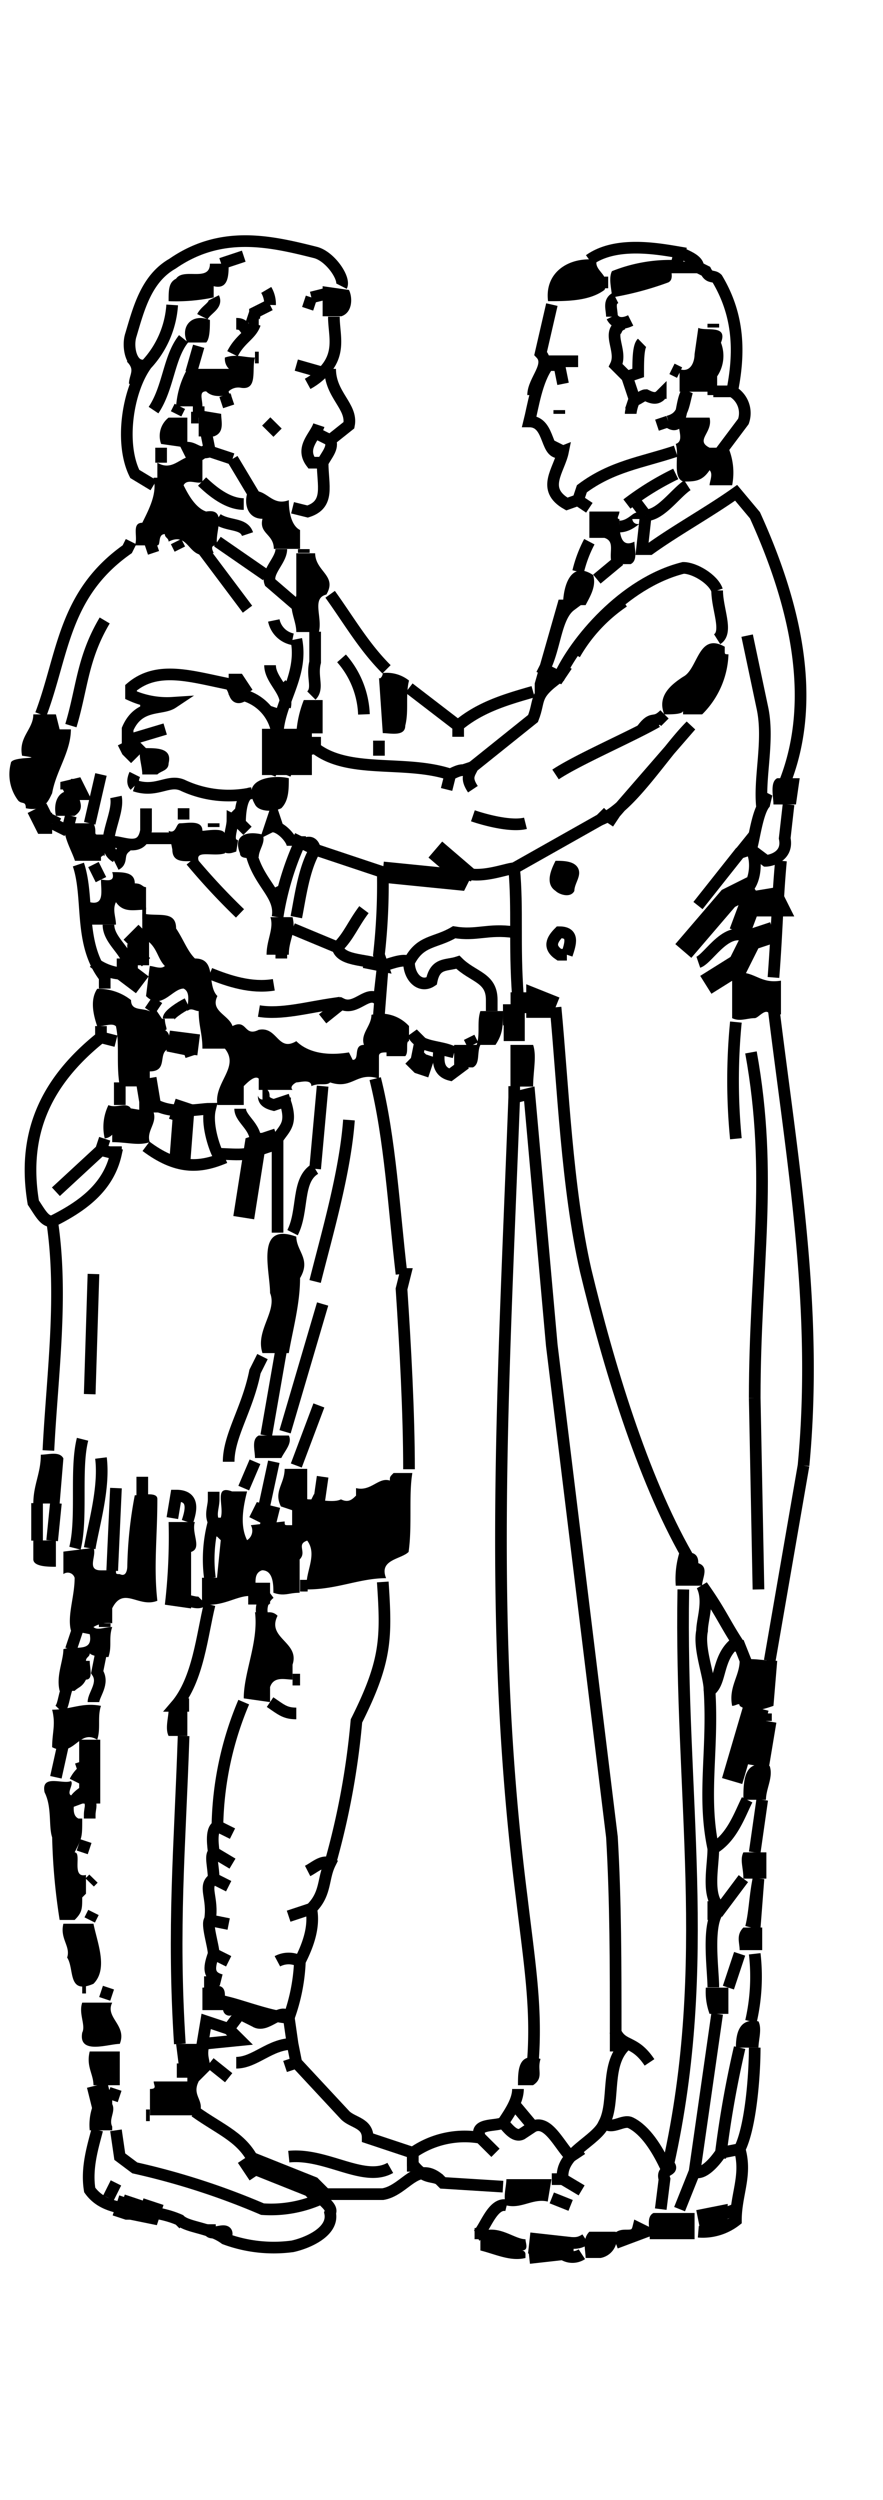 <svg xmlns="http://www.w3.org/2000/svg" width="106" height="300"><path d="M71.65 31.19c-.45 1.35 1.81 1.8.91 3.6-1.81 1.35-4.51 1.35-6.77 1.35-.45-3.6 2.71-5.4 5.86-4.95M80.67 31.19c-.45.9.45 2.25-.45 2.7a37.59 37.59 0 01-6.76 1.8c0-.9-.45-2.25 0-3.15a18.71 18.71 0 017.21-1.35M27.45 31.64c0 1.35 0 3.15-1.8 2.7v1.35a22 22 0 01-5.41.45c0-1.35 0-2.25.9-2.7.9-1.35 4.06.45 4.06-1.8h2.25M41.89 34.79c.45.9.45 2.71-.91 3.16h-2.25v-3.61l3.16.45M86.54 41.1a4.39 4.39 0 01-.45 4.06V47h-4.51v-2.7c1.35.45 1.8-.91 1.8-1.81l.45-3.15c.9.45 3.61-.45 2.71 1.8M30.61 42.9c-.45 1.36.45 4.06-1.8 3.61a1.68 1.68 0 00-1.36.45.45.45 0 00.46.45c-.91 0-2.26.45-3.16-.45-.9 0-.45.9-.45 1.8h-3.16a10.66 10.66 0 011.35-4.5h5A1.67 1.67 0 0127 42.9c1.36-.45 2.26 0 3.61 0M26.55 49.66c0 .91.45 2.26-.9 2.71h-1.8v-3.16l2.7.45M22.49 53.72l-3.15-.45a2.8 2.8 0 01.9-3.16h2.25v3.61M85.18 50.11c.45 1.81-1.8 2.71 0 3.61h2.26a7.8 7.8 0 01.45 4.51h-2.71c0-.45.46-1.36 0-1.81-.9 1.36-1.8 1.36-3.15 1.36-1.36-.46-.45-3.16-.91-4.51 1.36-.45-.45-2.7.91-3.16h3.15M24.3 57.78c-.45.45-1.81-.46-2.26.45.45.9 1.36 2.7 2.71 3.15 2.7-.45.9 2.71 1.35 4.06-.45 0-.9 0-.45.9-3.16 1.35-2.71-2.71-5.41-1.35 0-.45-.45-.45-.45-.9-.9 0-.45 1.35-.9 1.35h-2.71c.45-.9-.45-2.71.9-2.71.9-1.8 1.81-3.6 1.35-5.41h.46v-1.8c2.25 1.35 3.15-1.8 5.41-.45v2.71M34.67 60c0 1.8.45 3.15 1.35 3.6v2.26h-3.15c0-1.8-1.81-1.8-1.36-3.61-1.8 0-2.25-1.8-1.8-3.15 2.25-.9 2.71 1.8 5 .9M74.36 61.38c0 .45-.45.9 0 .9 0 1.35 0 3.61 1.8 2.71 0 .9.45 2.25-.45 2.7h-2.25c-.45-1.35.45-2.7-.9-3.15h-1.81v-3.16h3.61M37.83 66.34c0 2.25 2.7 2.7 1.35 5-1.8.45-.45 2.7-.9 4.5h-2.71c0-1.35-.9-2.7-.45-4a.44.44 0 00.45-.45v-5h2.26M71.2 69c.45 1.35-.45 2.71-.9 3.61h-2.71c0-2.26.91-5.41 3.61-3.61M87 77.6v.46c0 .45 0 .45.45.45a10.63 10.63 0 01-3.16 7.21H82v-.45c0 .45-1.36.45-2.26.45-.9-2.26.9-3.61 2.26-4.51 1.8-.9 1.8-5.41 5-3.61M49.1 81.66c-.45 1.8 0 3.61-.45 5.41 0 1.35-1.8.9-2.7.9l-.46-6.76c0 .45.46 0 .46-.45a4.28 4.28 0 013.15.9M7.16 87.52h1.35c0 2.7-1.8 5-2.25 7.66-.45.9-.91 2.26-3.16 1.8 0-.9-.45-.45-.9-.9a5.2 5.2 0 01-.9-4.5c0-.9 4.51-.45 1.35-.9C2.2 88.42 4 87.52 4 85.72h2.71l.45 1.8M34.67 93.38c0 1.35 0 2.7-.9 3.6-.9.46-2.71.46-3.16-.45-1.8-3.15 2.26-3.6 4.06-3.15M95.56 96.53h-2.71c0-.9-.45-2.7.45-3.15H96l-.45 3.15M24.3 99.69c.45 0 2.7-.45 2.7.45v2.25c-1.35.45-3.6-.45-3.15.9-1.36 0-3.16.45-3.16-1.35l-.45-2.25c.9.45.9-.9 1.35-.9.9 0 2.71-.45 2.71.9M11.22 98.79c.45.9 0 1.35.45 1.35h.9v2.7c0-.45-.45 0-.45 0v.45H9c-.45-1.35-1.35-2.7-1.35-4.5h3.61M31.51 100.14c.45.9-.45 1.8-.45 2.7-.45 0-2.25.45-2.25-.45-.9-2.25.9-2.7 2.7-2.25M69.4 104.19c.45.91-.45 1.81-.45 2.71-.45.9-1.81.45-2.26 0-1.35-.9-.45-2.71 0-3.61.9 0 2.26 0 2.71.9M16.18 106c.9 0 .9.45 1.35.45v2.7c-1.35 0-2.7.45-3.61-.9-.45.9 0 1.8 0 2.7h-3.15v-2.7c1.8.45 1.35-1.35 1.35-2.7.45 0 1.8.45 1.35-.9 1.36 0 2.71 0 2.71 1.35M21.14 111.41c.9 1.35 1.35 2.7 2.26 3.6 2.7 0 1.35 3.16 2.7 4.51-.9 1.8 1.35 2.25 1.81 3.6 1.8-.9 1.35 1.35 3.15.45 2.26-.45 2.26 2.71 4.51 1.36 1.36 1.35 3.61 1.8 6.32 1.35l.45.9c.9 0 0-1.8 1.35-1.8-.45-1.36.9-2.26.9-3.61a4.58 4.58 0 014.51 1.35v1.81c-.45 0 0 1.35-.45 1.8H46.4v-.45c-.45 0-.91 0-.91.45v2.7c-2.7-.9-3.15 1.35-5.86.45-.45.45-1.35 0-2.25.45 0-.9-1.36-.45-1.81-.45 0 0-.9.45-.45.9h-4.06v-1.35c-.45-.45-1.35.45-1.8.9v2.26H26.1c-.45-2.71 2.71-4.51.9-6.76h-2.7c0-1.81-.45-2.71-.45-4.51-.45 0-.91-.45-1.36 0 0-.9.45-2.25-.45-2.7-1.35 0-2.7 2.7-4.51.9l.45-3.61c.45 0 1.36.45 1.81 0-.9-.9-.9-2.25-2.26-3.15a.44.44 0 01-.45.45v-3.61c1.81.45 4.06-.45 4.06 1.81M93.75 117.72v4c-.45 0-1.35-.45-1.35 0-.45-.9-1.35.45-1.8.45-.91 0-1.81.45-2.71 0v-5.41c2.71-.45 3.16 1.36 5.86.91"/><path d="M15.73 120c0 1.35 1.35.9 2.25 1.35v.9h1.81c0 .9.45 1.35 0 1.35.9.45.45 1.81.45 2.26-1.35.45 0 2.7-2.26 2.7v1.8h-3.6c-.46-2.7 0-5-.46-7.21-.45-.45-1.35 0-2.25 0-.45-1.35-.9-3.15 0-4.5a6.31 6.31 0 014.06 1.35M60.38 121.32c0 1.8 0 2.7-.9 4.06h-1.81c-.45.9 0 2.25-.9 2.7h-2.25v-2.7h2.7c.45-1.36 0-2.71.45-4.06h2.71M64 125.38c.45 1.35 0 3.15 0 5h-2.72v-5H64M38.73 88h-3.16a13.14 13.14 0 01.9-4h2.26v4M15.73 133l2.7.45c.46 1.35-.9 2.25-.45 3.6-1.35.46-2.7 0-4.51 0v-.9a1.39 1.39 0 01-.9.45 6 6 0 01.45-4c.9.45 2.26-.45 2.71.45M35.57 148.36c0 1.8 1.81 2.7.45 5 0 3.15-.9 6.31-1.35 9h-3.16c-.9-2.7 1.81-5 .91-7.21 0-2.7-1.81-8.56 3.15-6.76M34.67 172.25c.45.9-.45 1.8-.9 2.7h-3.16c0-.9-.45-2.25.45-2.7h3.61M7.61 175l-.45 5.41H4c0-2.25.9-3.61.9-5.86.91 0 2.26-.45 2.71.45M36.93 179.91c1.35 0 3.15.45 4 0 .91.45 1.36 0 1.81-.45v-.9c1.8.45 2.7-1.36 4.06-.9 0-.46 0-.46.45-.91h2.25c-.45 2.71 0 6.31-.45 9.47-.9.9-3.61.9-2.7 3.15-3.16 0-5.87 1.35-9.47 1.35-.46-1.8 1.35-4.05 0-5.86-1.36.46 0 1.36-.91 2.26v4c-1.35 0-1.8.46-3.15 0 0-.9 0-2.7-1.36-2.7-1.35.45-.45 2.25-.9 3.16-1.8-.46-3.61 1.35-6.31.9v-3.16h1.8l.45-4.51-.45-.44h-.45v-2.26h.9c.45-1.35-.9-4 1.36-3.15h1.8c-.45 1.8-.9 4.05 0 5.85a1.34 1.34 0 00.45-1.8l4.06-.45c0 .45 0 .45.45.45h.45v-1.8l-1.35-.45c-.9-1.8.45-2.7.45-4.51h2.71v3.61M18.89 179.91c0 4.51-.46 8.11 0 12.17-2.26.9-4.06-1.81-5.42.9v1.8a3.37 3.37 0 00-2.25.45c.45.45 1.35 0 2.25 0-.45 1.35 0 2.25-.45 3.6-.45 0-1.8 0-2.25-.44 0 .44-.45.44-.45.9h.45c0 .9.45 2.25-.45 2.25-.45.9-.91.9-1.36 1.35h-1.8c-.45-1.8.45-3.6.45-5 1.35-.45 3.61.46 3.16-1.8l-2.26-.45c-.45-1.8.45-4.05.45-6.31a.86.86 0 00-1.35-.45v-2.7l3.61-.45c.45.9-.9 2.7.9 2.7h1.8c0 .45 0 .45.46.45.9.45.9-.9.9-.9a49.85 49.85 0 01.9-8.56c.9 0 2.71-.45 2.71.45M23.4 182.61c-.46 1.35.9 3.16-.46 3.61V193l-3.15-.45a70 70 0 00.45-9.92h3.16M6.71 188c-.9 0-2.71 0-2.71-.9v-2.26h2.71V188M83.83 187.57c1.35.45.45 1.8.45 2.7h-3.16a10.94 10.94 0 01.46-4.05c1.35 0 2.25 0 2.25 1.35M33.32 193.88c-1.36 2.7 2.7 3.15 1.8 5.86v1.8c-.9 0-2.25-.45-2.7.9v1.8l-3.16-.45c0-3.15 1.8-6.76 1.35-10.36.9.45 1.81-.45 2.71.45M93.3 199.29l-.45 5.4c-1.35.46-2.7.91-4.06 0 0-.45-.45 0-.9 0-.45-2.25.9-3.6.9-5.4 1.36-.46 2.71 0 4.51 0M12.12 204.69c-.45 1.36 0 2.71-.45 4.06-2.26-1.35-2.71 2.26-5.41.9 0-1.8.45-2.7 0-4.5 2.25 0 3.61-.91 5.86-.46M22.49 208.3h-2.25c-.45-.9 0-2.25 0-3.15h2.25v3.15M92.4 211.91c.45 1.35-.45 2.7-.45 4.05h-2.71c0-2.25 0-5 3.16-4.05M8.51 213.71c.45.45-.9 1.8.45 1.8 0 .9-.45 2.25.45 2.7h.46c0 2.26 0 2.26-.91 4.06.91 0-.45 3.15 1.36 2.71v2.25l-.45.45c0 1.35 0 1.8-.91 2.7h-1.8a73.73 73.73 0 01-.9-9.91c-.45-1.35 0-3.61-.91-5.41-.45-2.25 2.26-.9 3.16-1.35M92 225.42h-2.76c0-1.35-.45-2.25 0-3.15H92v3.15M11.22 230.83c.45 2.26 1.8 5.41 0 7.21-3.16 1.36-2.26-1.8-3.16-3.15.45-1.35-.9-2.25-.45-4.06h3.61M91.5 234h-2.71c0-.9-.45-1.8.45-2.71h2.26V234M27 239.4v1.8h-2.7v-2.7c.9 0 2.7-.91 2.7.9M87.44 241.65h-2.26a7.66 7.66 0 01-.45-3.15h2.71v3.15M13.47 240.3c-.9 1.8 1.81 2.7.91 4.95-1.36 0-5 1.36-4.51-1.35.45-.9-.46-2.25 0-3.6h3.6M91.05 242.55c.45.9 0 2.25 0 3.15h-2.71c0-1.8.45-3.6 2.71-3.15M25.2 245.25c-.45 1.36 0 1.81 0 2.71a10.64 10.64 0 01-3.61.9l-.45-3.61h4.06M14.38 250.21h-3.16c0-1.35-.9-2.25-.45-4.05h3.61v4.05M64.89 247.06c-.45 1.35.45 2.25-.9 3.15h-1.81c0-1.8 0-4.05 2.71-3.15M23.85 249.76c-.91 1.8.9 2.26 0 4.06H18v-3.16c.91 0 .45-.45.45-.9h5.42M13.47 252.47c.45.9-.45 1.8 0 2.7v.45h-2.7a6.67 6.67 0 01.45-3.15h2.25M65.79 264.18c-1.8-.45-3.16.9-5 .45-.45-.9 0-2.25 0-3.15h5.41l-.45 2.7M82.48 265.54h.9v3.15H78c0-1.35-.45-2.7.45-3.15h4.06M63.08 268.69c0 .45.46 1.35-.45 1.35a.44.44 0 01.45.45v.45c-1.8.45-3.6-.45-5.41-.9v-2.25c2.26-.9 4.06.9 5.41.9M73.91 267.79a2.38 2.38 0 01-1.81 3.15h-1.8c0-.9-.45-2.25.45-3.15h3.16M64 121.77c-.91-.45-1.81 0-2.71 0v-2.7H64v2.7M9.41 95.18c0 .9.91 1.8-.45 2.71H6.71c-.45-2.26.9-3.61 2.7-2.71M20.24 91.58c0 .9-.9.9-1.35 1.35h-1.81c0-1.35-.9-3.16.45-3.16s3.16 0 2.71 1.81M35.12 110.05c.45 1.81-.45 2.71-.45 4.51H32c0-1.8.91-3.15.46-4.51h2.7M25.2 38.4c0 .9 0 2.25-.45 2.7h-2.26c-.9-1.8.45-3.6 2.71-2.7"/><path fill="#010101" stroke="#000" stroke-miterlimit="10" stroke-width="2.84" d="M36.02 88.87v2.71h0-3.15v-2.71h3.15z"/><path fill="none" stroke="#000" stroke-width="2.53" d="M39.63 181.26v-.45h0v.45z"/><path d="M41 34.34c.46-.9-1.35-3.6-3.15-4.05-5.41-1.36-11.28-2.71-17.14 1.35-3.16 1.8-4.06 5.41-5 8.56-.45 1.35 0 4.06 1.8 3.61a11.6 11.6 0 003.16-7.22M17.53 43.81c-2.25 3.15-3.15 9.46-1.35 13.06l2.25 1.36M16.18 46.06c0-.9.9-1.8-.45-3.16M83.83 32.09l.9.45c.45.9.9.45 1.36.9 2.7 4.51 2.7 9 1.8 13.52a3 3 0 011.35 3.61l-2.7 3.6M87.89 46.96h-2.26M83.83 32.09h-2.71l.46-1.8c-2.71-.46-7.67-1.36-10.83.9M81.58 30.29c.9.45 2.25.9 2.25 1.8M29.26 30.74l-2.71.9M73.01 33.89h-.45" fill="none" stroke="#000" stroke-width="1.4"/><path d="M32.42 36.59l-1.81.91c0 .45-.45 1.35.45 1.35M30.61 38.85c-.45 1.35-1.8 1.8-2.7 3.6M29.71 39.75c-.45-.45-.45-.9-1.35-.9M30.16 38.85l.45-1.35M32.42 36.59a3.34 3.34 0 00-.46-1.8M37.38 35.69l-.45 1.36M37.38 35.69l1.8-.45M24.3 38c.45-.9 1.8-1.36 1.35-2.26M73.46 38c.45.9 1.35.9 2.25.45M74.81 38.85c-2.25.9 0 3.15-.9 5l1.35 1.35 1.35-.45c0-1.36 0-3.16.46-3.61" fill="none" stroke="#000" stroke-width="1.4"/><path d="M75.26 45.16l.9 2.7c0 .45.91-.45 1.36-.45.9.45 1.35.45 1.8 0v.45M76.61 47.86c-.45-.45-.9 1.35-.9 1.8M75.71 49.21l.45-1.35M73.91 39.75l.45-.9M73.46 38c0-.9-.45-1.81.45-2.26M65.34 43.35h4.06M67.14 43.81l.45 2.25M67.14 43.81h-1.35c-1.35 1.8-1.8 4.95-2.25 6.76 2.7 0 1.8 4.5 4.05 3.6-.45 2.25-2.7 4.51.46 6.31L69.4 60l.45-1.35c3.61-2.71 7.22-3.16 11.27-4.51M69.4 60.03l1.35.9M67.59 54.17l-1.8-.9" fill="none" stroke="#000" stroke-width="1.4"/><path d="M64 47.41c0-1.8 2.25-3.6.9-5l1.35-5.86M39.63 44.26c0 3.15 2.71 4.5 2.26 6.76l-2.26 1.8c.45.9-.45 1.8-.9 2.7 0 2.71.9 5-1.8 5.86l-1.81-.45" fill="none" stroke="#000" stroke-width="1.4"/><path d="M38.73 55.52h-1.35c-1.36-1.8.45-3.15.9-4.5M37.83 51.92l1.8.9M38.73 44.71a7.77 7.77 0 01-1.8 1.35M38.73 44.71l-3.16-.9M38.73 44.71C41 42.45 40.08 40.2 40.08 38M85.63 38.85v.45M18.43 49.21c1.81-2.7 1.81-6.31 3.61-8.56M23.85 41.55l-.91 3.16M31.06 42.9h-.45M80.67 44.26l.91.45M85.63 46.96v.45M80.22 50.57l-1.35.45M80.22 50.57C82 50.11 82 48.76 82.48 47c-.9 1.35-.45 5-2.26 3.61M27.45 48.76L27 47.41M21.59 48.76l-.45.9M23.85 48.76v1.35M67.14 49.21v.45M22.94 50.11h.91M31.96 50.57l1.36 1.35M27.91 55.07l2.7 4.51M27.91 55.07l-2.71-.9c-.9-.45-.9.9-2.26.45l-.45-.9c.91 0 1.36.9 2.71.45l-.45-2.25M25.2 54.17l2.71.9M19.34 53.72v1.8M77.52 61.83c1.8 0 3.6-2.7 5-3.6" fill="none" stroke="#000" stroke-width="1.4"/><path d="M77.52 61.83l-.45 4.06H78c3.15-2.26 7.21-4.51 10.37-6.76l2.26 2.7c4.51 9.92 7.66 21.63 3.6 32M76.61 62.28c0-.45-.9.9-2.25.9M75.26 60.48a33.91 33.91 0 015.86-3.61M76.16 60.03l1.36 1.8M29.26 60.48c-1.81 0-3.61-1.35-5-2.7M29.71 64.09c-.45-1.36-2.26-.91-3.61-1.81M33.77 65.89c0 1.35-1.81 2.7-1.35 4l3.15 2.71M31.96 69.04l-5.86-4.05M69.4 68.59A15.23 15.23 0 0170.75 65M15.73 65l-.45.9C7.61 71.3 7.61 78.51 4.9 85.72M15.28 65.89l.45-.9M21.14 64.99l.45.9M17.98 64.99l.45 1.35M36.47 65.89v.45M24.3 65.89l5.41 7.21M74.36 67.24l-2.71 2.25M86.09 70.85c0 2.25 1.35 5 0 5.85" fill="none" stroke="#000" stroke-width="1.4"/><path d="M86.09 70.85c-.46-1.36-2.71-2.71-4.06-2.71-7.22 1.8-13.08 9-14.89 13.07-3.15 2.25-2.25 2.7-3.15 5L56.77 92c-.45.9-.9 1.35 0 2.7" fill="none" stroke="#000" stroke-width="1.4"/><path d="M56.32 92.93c-.45-.9-1.35-.45-2.26 0l-.45 1.8M54.06 92.93c-5.41-1.8-12.17 0-16.23-3.16l-2.26.45M37.83 89.77v-1.35M45.49 90.68v-1.81M55.42 92.48l1.35-.45M64 83c-3.16.91-6.32 1.81-9 4.06v1.35M54.97 87.07l-5.87-4.51M64.89 83.46v-1.35l2.7-9.46h.91c-1.81 1.35-1.81 5-3.16 7.66l1.8.9.91-1.35M69 78.51a19.07 19.07 0 015.86-6.31M46.4 80.31c-2.71-2.7-4.51-5.86-6.77-9M8.51 87.07c1.36-4.51 1.36-8.07 4.06-12.62M35.57 76.7c.9 4.51-2.25 7.67-2.25 11.72a5.6 5.6 0 00-4.06-5c-1.35.91-.9-.9-1.81-1.35-4.51-.9-8.56-2.25-11.72.45v.9a10.49 10.49 0 005 .91c-1.35.9-4.06 0-5.41 3.15v1.35l4.51-1.35" fill="none" stroke="#000" stroke-width="1.4"/><path fill="none" stroke="#000" stroke-width="2.53" d="M15.28 88.87l.45.9.9.9"/><path fill="none" stroke="#000" stroke-width="1.4" d="M17.53 85.27v-.9"/><path fill="none" stroke="#000" stroke-width="2.53" d="M27.45 82.11h.91l.9 1.36"/><path fill="none" stroke="#000" stroke-width="1.4" d="M31.96 85.27l1.36.45M34.22 84.82c.45-1.81-1.8-3.16-1.8-5M33.77 82.11l.45.45M35.12 76.7a2.89 2.89 0 01-2.25-2.25M37.38 83.46c.9-.9 0-2.25.45-4V75.8M91.5 95.63l.9.45c-1.35 0-1.8 4.51-2.25 5.86l1.8 1.35c.45 0 2.71-.45 2.25-2.7l.46-4.06M93.75 103.29c-.45 5-.45 8.12-.9 14"/><path fill="none" stroke="#000" stroke-width="2.53" d="M92.85 111.86l-2.71.9-1.8 3.6v-.45l-3.61 2.26"/><path fill="none" stroke="#000" stroke-width="1.4" d="M88.34 115.91l.45-1.35M90.15 112.76c-2.71-2.26-5 2.25-6.32 2.7"/><path fill="none" stroke="#000" stroke-width="2.53" d="M88.79 111.86l1.35-3.61-.9-1.35-1.8.9-5.41 6.31"/><path d="M89.24 106.9c1.36-.45 1.81-3.61.91-5l-1.36.45-5 6.31M88.79 102.39l1.81-2.25M91.5 97c-.45-3.6.9-8.11 0-12.16l-1.81-8.57M43.69 85.72A10.79 10.79 0 0041 79M78.87 86.62c-3.16 1.8-9.47 4.51-12.18 6.31" fill="none" stroke="#000" stroke-width="1.4"/><path d="M77.07 87.52c1.35-1.8 1.35-.45 2.7-1.8l-.9.9M73.91 97.44l-.9 1.35M73 97.44l-.91.9-10.37 5.85c.45 5 0 9 .45 15.33M61.73 111.86c-3.16-.45-4.51.45-7.21 0-2.26 1.35-4.06.9-5.42 3.6 0 1.8 1.36 3.16 2.71 2.26.45-2.26 1.8-1.81 3.16-2.26 1.8 1.8 4.06 1.8 4.06 4.51v1.35" fill="none" stroke="#000" stroke-width="1.4"/><path d="M49.1 115.46c-.45-.45-1.8 0-3.15.45l-.46 5.86M45.49 120c-1.35-1.35-2.7 1.35-4.51.45l-2.25 1.8" fill="none" stroke="#000" stroke-width="1.4"/><path d="M40.08 121.32v-.9c-3.15.45-6.31 1.35-9 .9M40.08 120.42h.9M45.49 120l.46-4.06c-1.36-.9-5-.45-5.42-2.25l-5.41-2.25M40.53 113.66c1.36-1.35 1.81-2.71 3.16-4.51" fill="none" stroke="#000" stroke-width="1.4"/><path d="M43.69 115.46l2.26.45-.46-1.35a74.78 74.78 0 00.46-9.91l-8.12-2.71c-1.36 2.25-1.81 5.86-2.26 8.11" fill="none" stroke="#000" stroke-width="1.4"/><path d="M37.83 101.94c-.45-1.8-1.81 0-1.81-.9a34.35 34.35 0 00-2.7 9c.45-2.7-2.26-4-3.16-7.66M32.87 107.35l.9-.45" fill="none" stroke="#000" stroke-width="1.4"/><path d="M35.12 101.49c0-.9-1.8-2.7-2.7-2.25l.45-1.35.45 1.35M35.12 100.59l2.71 1.35" fill="none" stroke="#000" stroke-width="1.4"/><path fill="none" stroke="#000" stroke-width="2.53" d="M45.95 104.65l9.02.9.45-.9-3.16-2.71"/><path d="M55.42 104.65c2.25.9 5.41-.46 6.31-.46M72.1 98.34c3.61-1.36 7.67-8.12 10.83-11.27l-9 10.37M36.02 88.42h-.45M33.32 90.68l-.9 2.25M35.12 90.68l-.9 2.25M12.12 92.93l-1.35 5.86M16.18 94.28c2.71.9 4.06-.9 5.86 0a13.07 13.07 0 008.12.9h0c-1.35 0-1.35 3.16-1.35 3.61l.9.9" fill="none" stroke="#000" stroke-width="1.4"/><path d="M28.81 98.79l-.9-.45c0 1.35-.91 2.7.45 3.15-.45 0-.91.45-1.36 0l.45-.9M27.91 98.34l.9-.9M16.18 94.28c-.45-.45 0-1.35 0-1.35" fill="none" stroke="#000" stroke-width="1.4"/><path fill="none" stroke="#000" stroke-width="2.53" d="M8.51 94.73v-.9l.45.9h-.45"/><path d="M13.47 101c1.36 0 3.61 1.35 4.06-1.35V97M17.08 100.59h3.61M15.28 101.49c-1.36.9-.45 1.8-1.36 2.25M13.92 102.84c-2.25-1.35.46-5 0-7.21M22.04 96.98v1.36M6.26 98.79l.45-.9M6.26 98.79l1.8.9" fill="none" stroke="#000" stroke-width="1.4"/><path fill="none" stroke="#000" stroke-width="2.53" d="M6.26 98.79h-.9l-.91-1.81"/><path fill="none" stroke="#000" stroke-width="1.4" d="M8.51 97.89l-.45 1.8M63.08 98.79c-1.8.45-5-.45-6.31-.9M25.65 98.79v.45M28.81 109.6a79 79 0 01-5.87-6.31M11.22 115.46a6.29 6.29 0 004.06 1.35c.9-2.25-2.26-3.6-2.26-5.86"/><path fill="none" stroke="#000" stroke-width="2.53" d="M15.28 114.56h1.35v-1.8l-.9-.9"/><path fill="none" stroke="#000" stroke-width="1.4" d="M16.63 114.56l.9.9"/><path fill="none" stroke="#000" stroke-width="2.53" d="M15.28 115.01v1.8l1.8 1.36"/><path d="M15.28 116.81a4.89 4.89 0 01-2.71-.45v2.26M12.57 117.26c-3.16-4.05-1.8-9.46-3.16-13.52M11.22 103.74l.9 1.81M55.42 104.65l1.35.45" fill="none" stroke="#000" stroke-width="1.4"/><path fill="none" stroke="#000" stroke-width="2.53" d="M90.14 108.25l2.71-.45.45.9h-2.7"/><path fill="none" stroke="#000" stroke-width="1.4" d="M17.08 109.6h.45M68.05 114.56h-.91c-1.35-.9-.9-1.8 0-2.7 1.81 0 1.36 1.35.91 2.7M33.77 113.66v1.35M32.87 118.17c-2.71.45-5.42-.45-7.67-1.36M18.89 119.97l-.91 1.35M66.69 120.87c.9 9.46 1.36 21.63 3.61 31.55 2.71 11.26 6.77 24.78 12.18 34.25"/><path fill="none" stroke="#000" stroke-width="2.53" d="M66.69 120.87h-2.25v-.9l2.25.9"/><path d="M22.49 120.42c-.9.45-2.25 1.35-2.25 1.8" fill="none" stroke="#000" stroke-width="1.4"/><path fill="none" stroke="#000" stroke-width="2.53" d="M61.73 124.92V121.77h-1.35 1.35"/><path fill="none" stroke="#000" stroke-width="1.4" d="M96.46 175.85l-4.06 23.44M96.46 175.85c1.8-18.93-1.35-36.5-3.61-55M17.98 121.32l.91 1.35M88.34 136.64a72.08 72.08 0 010-14M13.92 124.93l-1.8-.46C5.35 129.88 2.65 136.19 4 144.3c.9 1.36 1.35 2.26 2.26 2.26 3.61-1.8 6.76-4.06 7.66-8.11l-1.8-.45-5.41 5M12.12 138l.45-1.36M13.92 138.45v-.9M6.26 146.56c1.35 9 0 18.48-.45 27.49M12.12 124.47h0v-1.35M54.52 126.28l-1.81-.45c0 .9-.45 2.7 1.35 3.15l1.81-1.35"/><path fill="none" stroke="#000" stroke-width="2.53" d="M51.81 128.08l-1.35-.45-.91-.9"/><path d="M50 127.18l.45-2.25-.91-.91c.91 1.81 3.16 1.36 5 2.26M56.32 124.47l.45.91M22.49 125.38l.45 1.35" fill="none" stroke="#000" stroke-width="1.4"/><path fill="none" stroke="#000" stroke-width="2.53" d="M22.49 125.38l-2.25-.46 3.61.46"/><path fill="none" stroke="#000" stroke-width="1.4" d="M90.6 167.74l.45 22.98M90.6 167.74c0-15.77 2.25-26.59-.45-41.46M48.2 152.87h.45l-.45 1.8c.45 6.76.9 14.87.9 21.63M48.2 152.87c-.9-7.66-1.35-16.23-3.16-23.44M14.38 129.88v2.71M18 132.14c2.26 1.8 5.87.9 7.22.9-.45 1.8.45 4.51.9 5.41 1.81 0 4.51.45 4.51-.9.45-2.26-1.8-3.16-1.8-4.51"/><path d="M30.61 136.64h2.71c.9-1.35 1.8-1.8.9-4.5l-1.35.45c-1.81-.45-.91-1.35-1.36-1.35M34.22 131.69v.9M33.32 136.64v11.27" fill="none" stroke="#000" stroke-width="1.4"/><path fill="none" stroke="#000" stroke-width="2.53" d="M33.32 136.64l-2.71.9-1.35 8.57"/><path fill="none" stroke="#000" stroke-width="1.4" d="M30.16 139.8l-.45-1.35M27 138.9c-3.15 1.35-5.86 1.35-9.47-1.35"/><path fill="none" stroke="#000" stroke-width="2.53" d="M21.59 139.35l.45-5.86-1.35-.45M17.98 133.49v-1.35l-.45-2.71"/><path d="M37.83 140.25c-2.26 1.35-1.36 5-2.71 7.66M37.83 140.25l.9-9.92M61.73 131.69l1.81-.45 2.7 30.19 7.22 59c.45 7.66.45 15.32.45 23.43.9 1.8 2.25.9 4.06 3.61" fill="none" stroke="#000" stroke-width="1.4"/><path d="M75.26 245.25c-2.7 2.26-1.35 6.77-2.7 9.47.9.9 2.25-.45 3.15 0 1.81.9 3.16 3.16 4.06 5h.45c5.41-24.34 1.36-44.17 1.81-69" fill="none" stroke="#000" stroke-width="1.4"/><path d="M80.22 259.68c.9.9-.9.45-.45 1.8l-.45 3.6M72.56 254.72c-.91 2.25-5.42 3.6-5 6.76l2.26 1.35M67.59 261.48h-1.35" fill="none" stroke="#000" stroke-width="1.4"/><path d="M68.5 258.78c-1.36-1.36-2.71-4.51-4.51-3.61l-1.36.9c-.9.45-1.8-.9-2.25-1.35-.9.45-3.61 0-2.71 1.8l1.81 1.8M57.67 256.52a10.9 10.9 0 00-8.12 1.8v1.36c1.36 1.8 2.26 1.35 3.16 1.8l.45.45 7.22.45" fill="none" stroke="#000" stroke-width="1.4"/><path d="M52.71 261.48c-2.7-2.25-4.06 1.35-6.76 1.8h-7.22c-.9.45 1.35 1.35.9 2.26.45 2.25-2.7 3.6-4.51 4a16.84 16.84 0 01-8.12-.9c-1.8-1.35-4.51-1.35-5.41-2.25-4.06-1.81-8.57-.45-10.82-3.61-.45-2.7.45-5.41.9-7.21M13.02 263.73l.9-1.8" fill="none" stroke="#000" stroke-width="1.4"/><path fill="none" stroke="#000" stroke-width="2.53" d="M13.92 264.63l1.36.45h.45l.45-1.35M15.73 265.08l2.25.46.45-1.36"/><path fill="none" stroke="#000" stroke-width="1.4" d="M21.59 266.44l.45.45M25.2 267.79v-.9M25.2 267.79c.45.45 2.71-.9 1.8.9M38.73 263.73a14.62 14.62 0 01-7.22 1.35 87.14 87.14 0 00-15.33-4.95l-1.8-1.35-.46-3.16"/><path fill="none" stroke="#000" stroke-width="2.53" d="M38.73 263.73l-1.35-1.35-6.77-2.7-1.35.9"/><path d="M30.61 259.68c-1.35-3.16-4.06-4.06-7.21-6.31M37.38 262.38l1.35.9M49.55 260.58v-2.26l-5.41-1.8c0-1.8-1.8-1.8-2.7-2.7l-5.87-6.31-1.35.45M35.57 247.51l-.45-2.26c-2.7 0-4.51 2.26-6.76 2.26M35.12 245.25l-.45-3.15c-.9-1.35-2.71 1.35-4.06.45l-1.8-.9-1.36 1.8 1.36 1.35-4.51.45.45-2.7 2.7.9" fill="none" stroke="#000" stroke-width="1.4"/><path d="M28.81 241.65c-1.36-1.35-1.36.45-1.36-1.35 1.81.45 5.42 1.8 7.22 1.8a22.26 22.26 0 001.33-6.76 2.87 2.87 0 00-2.7 0M36 235.34c.91-1.8 1.81-4.06 1.36-6.31l-2.71.9M37.38 229c1.8-1.8 1.35-3.6 2.25-5.41-.9-.45-1.8.45-2.7.91M39.63 223.62a92.27 92.27 0 003.16-17.12c3.61-7.21 3.61-9.92 3.16-16.68M60.38 254.72c.9-1.35 1.8-2.7 1.8-4.06M61.73 252.47l2.26 2.7M68.5 258.78l1.35-.9M73.91 246.16v-2.26M61.73 131.69c-1.35 35.6-3.16 64 .9 96 .91 7.66 1.81 13.07 1.36 19.38h-.45M61.73 131.69v-1.36M37.83 153.77c1.35-5.41 3.61-13.07 4.06-19.38M11.22 152.87l-.45 14.42M38.73 156.47l-4.51 15.33M27.45 175.4c0-3.15 2.26-6.31 3.16-10.82l.9-1.8M33.77 161.88l-1.81 10.37M38.28 168.64l-2.71 7.21M9 185.77c.91-3.61 0-9.47.91-13.07M10.77 185.77c.45-2.71 1.8-7.21 1.35-10.82M30.61 175.4l-1.35 3.16" fill="none" stroke="#000" stroke-width="1.4"/><path fill="none" stroke="#000" stroke-width="2.53" d="M33.32 182.16l-1.81-.45-.45.9"/><path fill="none" stroke="#000" stroke-width="1.4" d="M31.51 181.71l1.36-6.31M38.73 177.2l-.45 3.16M17.08 177.2v2.71M13.92 178.56l-.45 9.91M25.65 179.91c0 .9-.45 1.8 0 2.7a17.21 17.21 0 00-.45 6.76M25.65 179.91V179M22.49 182.61c.45-1.35.91-3.15-1.35-3.15l-.45 2.7M37.38 179.91l.9.45M4.45 180.36v4.5M6.71 180.36l-.45 4.5M7.61 188h0M36.93 190.27h-.91M89.69 199.74l-.9-2.26h-.9c-1.8 1.81-1.35 4.51-2.71 5.41.45 7.21-.9 12.62.45 18.93 2.26-1.35 3.16-4.06 4.06-5.86"/><path d="M85.63 221.82c0 2.25-.9 5.86.91 7.21l2.7-3.61M86.54 229c-1.81 1.35-.91 7.21-.91 9.47M85.63 230.38v-2.25M85.18 202.89c0-1.8-1.35-5-.9-7.21 0-1.35.9-3.6 0-5.41 2.26 3.16 2.71 4.51 4.51 7.21M32.42 191.17a2.52 2.52 0 00-.91 2.71" fill="none" stroke="#000" stroke-width="1.4"/><path fill="none" stroke="#000" stroke-width="2.53" d="M31.06 192.53v-1.35h1.36"/><path d="M24.3 192.08c-.45.45-1.36 0-1.81 0M22 203.79v.9h-.9c2.71-3.15 3.16-8.56 4.06-12.16M12.57 194.78v.45M9.41 195.23l-.9 2.7M11.22 204.24c0-.9 1.35-2.25.45-3.6l.45-2.25-.45 2.25M35.12 201.54h.9M7.16 205.15c.45-.46.45-1.36.9-2.71M26.1 219.12l1.81.9M26.1 219.12c-.9.45-.45 2.7-.45 3.15l2.26 1.35M25.65 222.27c-.45.45 0 1.8 0 3.15l1.8.91" fill="none" stroke="#000" stroke-width="1.4"/><path d="M25.65 225.42c-1.35.91 0 2.26-.45 5l2.25.45" fill="none" stroke="#000" stroke-width="1.4"/><path d="M25.2 230.38c-.45.45.45 3.16.45 4.06l1.8.9M25.65 234.44c-.45 1.35-.9 2.7.9 3.15" fill="none" stroke="#000" stroke-width="1.4"/><path d="M25.65 237.14c-.45.45.45 1.36-.45 1.36v-1.36M26.1 219.12a39.75 39.75 0 013.16-14.88M35.57 205.6c-1.35 0-1.8-.45-3.15-1.36M91.95 206.5v-.9" fill="none" stroke="#000" stroke-width="1.4"/><path fill="none" stroke="#000" stroke-width="2.53" d="M91.95 206.5l-.9 5.41h-.45M91.95 206.5l-1.81-.45-2.25 7.66"/><path d="M90.15 206.05c-.46-.45 0-.45 0 0M21.59 245.25c-.9-14 0-23.43.45-36.95M10.77 217.76v.45M10.77 217.76c0-.9.45-1.35-.45-2.25L9 216c.91-1.35 2.26-.9 1.81-3.6-.45-.45-1.36.45-1.81 1.35" fill="none" stroke="#000" stroke-width="1.4"/><path fill="none" stroke="#000" stroke-width="2.53" d="M9.41 212.81l1.36-.45v-3.61 7.66"/><path fill="none" stroke="#000" stroke-width="1.4" d="M7.61 209.2l-.9 4.06M91.5 215.96l-.9 6.31M9.87 222.27l.45-1.35M11.22 225.42l-.45.46M90.15 231.28c.45-1.8.45-3.6.9-5.85l-.45 5.85h-.45M11.22 229.48l-.45.9M88.79 234.44l-1.35 4.06M90.15 242.55a24 24 0 00.45-8.11M9.87 238.5h.45M13.02 238.5l-.45 1.35M83.38 260.58c.9.45 2.25-.9 3.16-2.26a124.21 124.21 0 012.25-12.62M86.54 258.32l2.25-.44c1.36-2.71 1.81-9 1.81-12.18M88.79 257.88c.9 3.15-.45 5.4-.45 8.56a6.46 6.46 0 01-4.51 1.35"/><path fill="none" stroke="#000" stroke-width="2.53" d="M86.09 267.34v-1.35l-2.26.45"/><path fill="none" stroke="#000" stroke-width="1.4" d="M86.09 265.99l2.25-.91M83.38 260.58l-1.8 4.5M83.38 260.58l2.71-18.93M25.2 247.51l2.25 1.8"/><path fill="none" stroke="#000" stroke-width="2.53" d="M22.49 249.31v-.45h.45l-.45.45"/><path fill="none" stroke="#000" stroke-width="1.4" d="M13.47 252.02l.45-1.36"/><path fill="none" stroke="#000" stroke-width="2.53" d="M13.47 252.02h-1.35l-.45-1.81"/><path fill="none" stroke="#000" stroke-width="1.4" d="M17.53 253.82h.45M46.85 260.13c-3.16 1.8-7.67-1.81-12.18-1.35M66.24 263.73l2.26.9M57.67 267.34v1.35M57.22 268.24c.9-.45 1.81-4.06 3.61-3.61M73.91 269.14c.45-1.8 2.25 0 2.7-1.8l.91.45-3.61 1.35M67.59 270.49a2.06 2.06 0 002.26 0M67.59 270.49l-4.05.45"/><path fill="none" stroke="#000" stroke-width="2.53" d="M67.59 270.49v-.9l-4.06-.45"/><path d="M67.59 269.59c.91-.9 1.36 0 2.71-.9" fill="none" stroke="#000" stroke-width="1.4"/></svg>